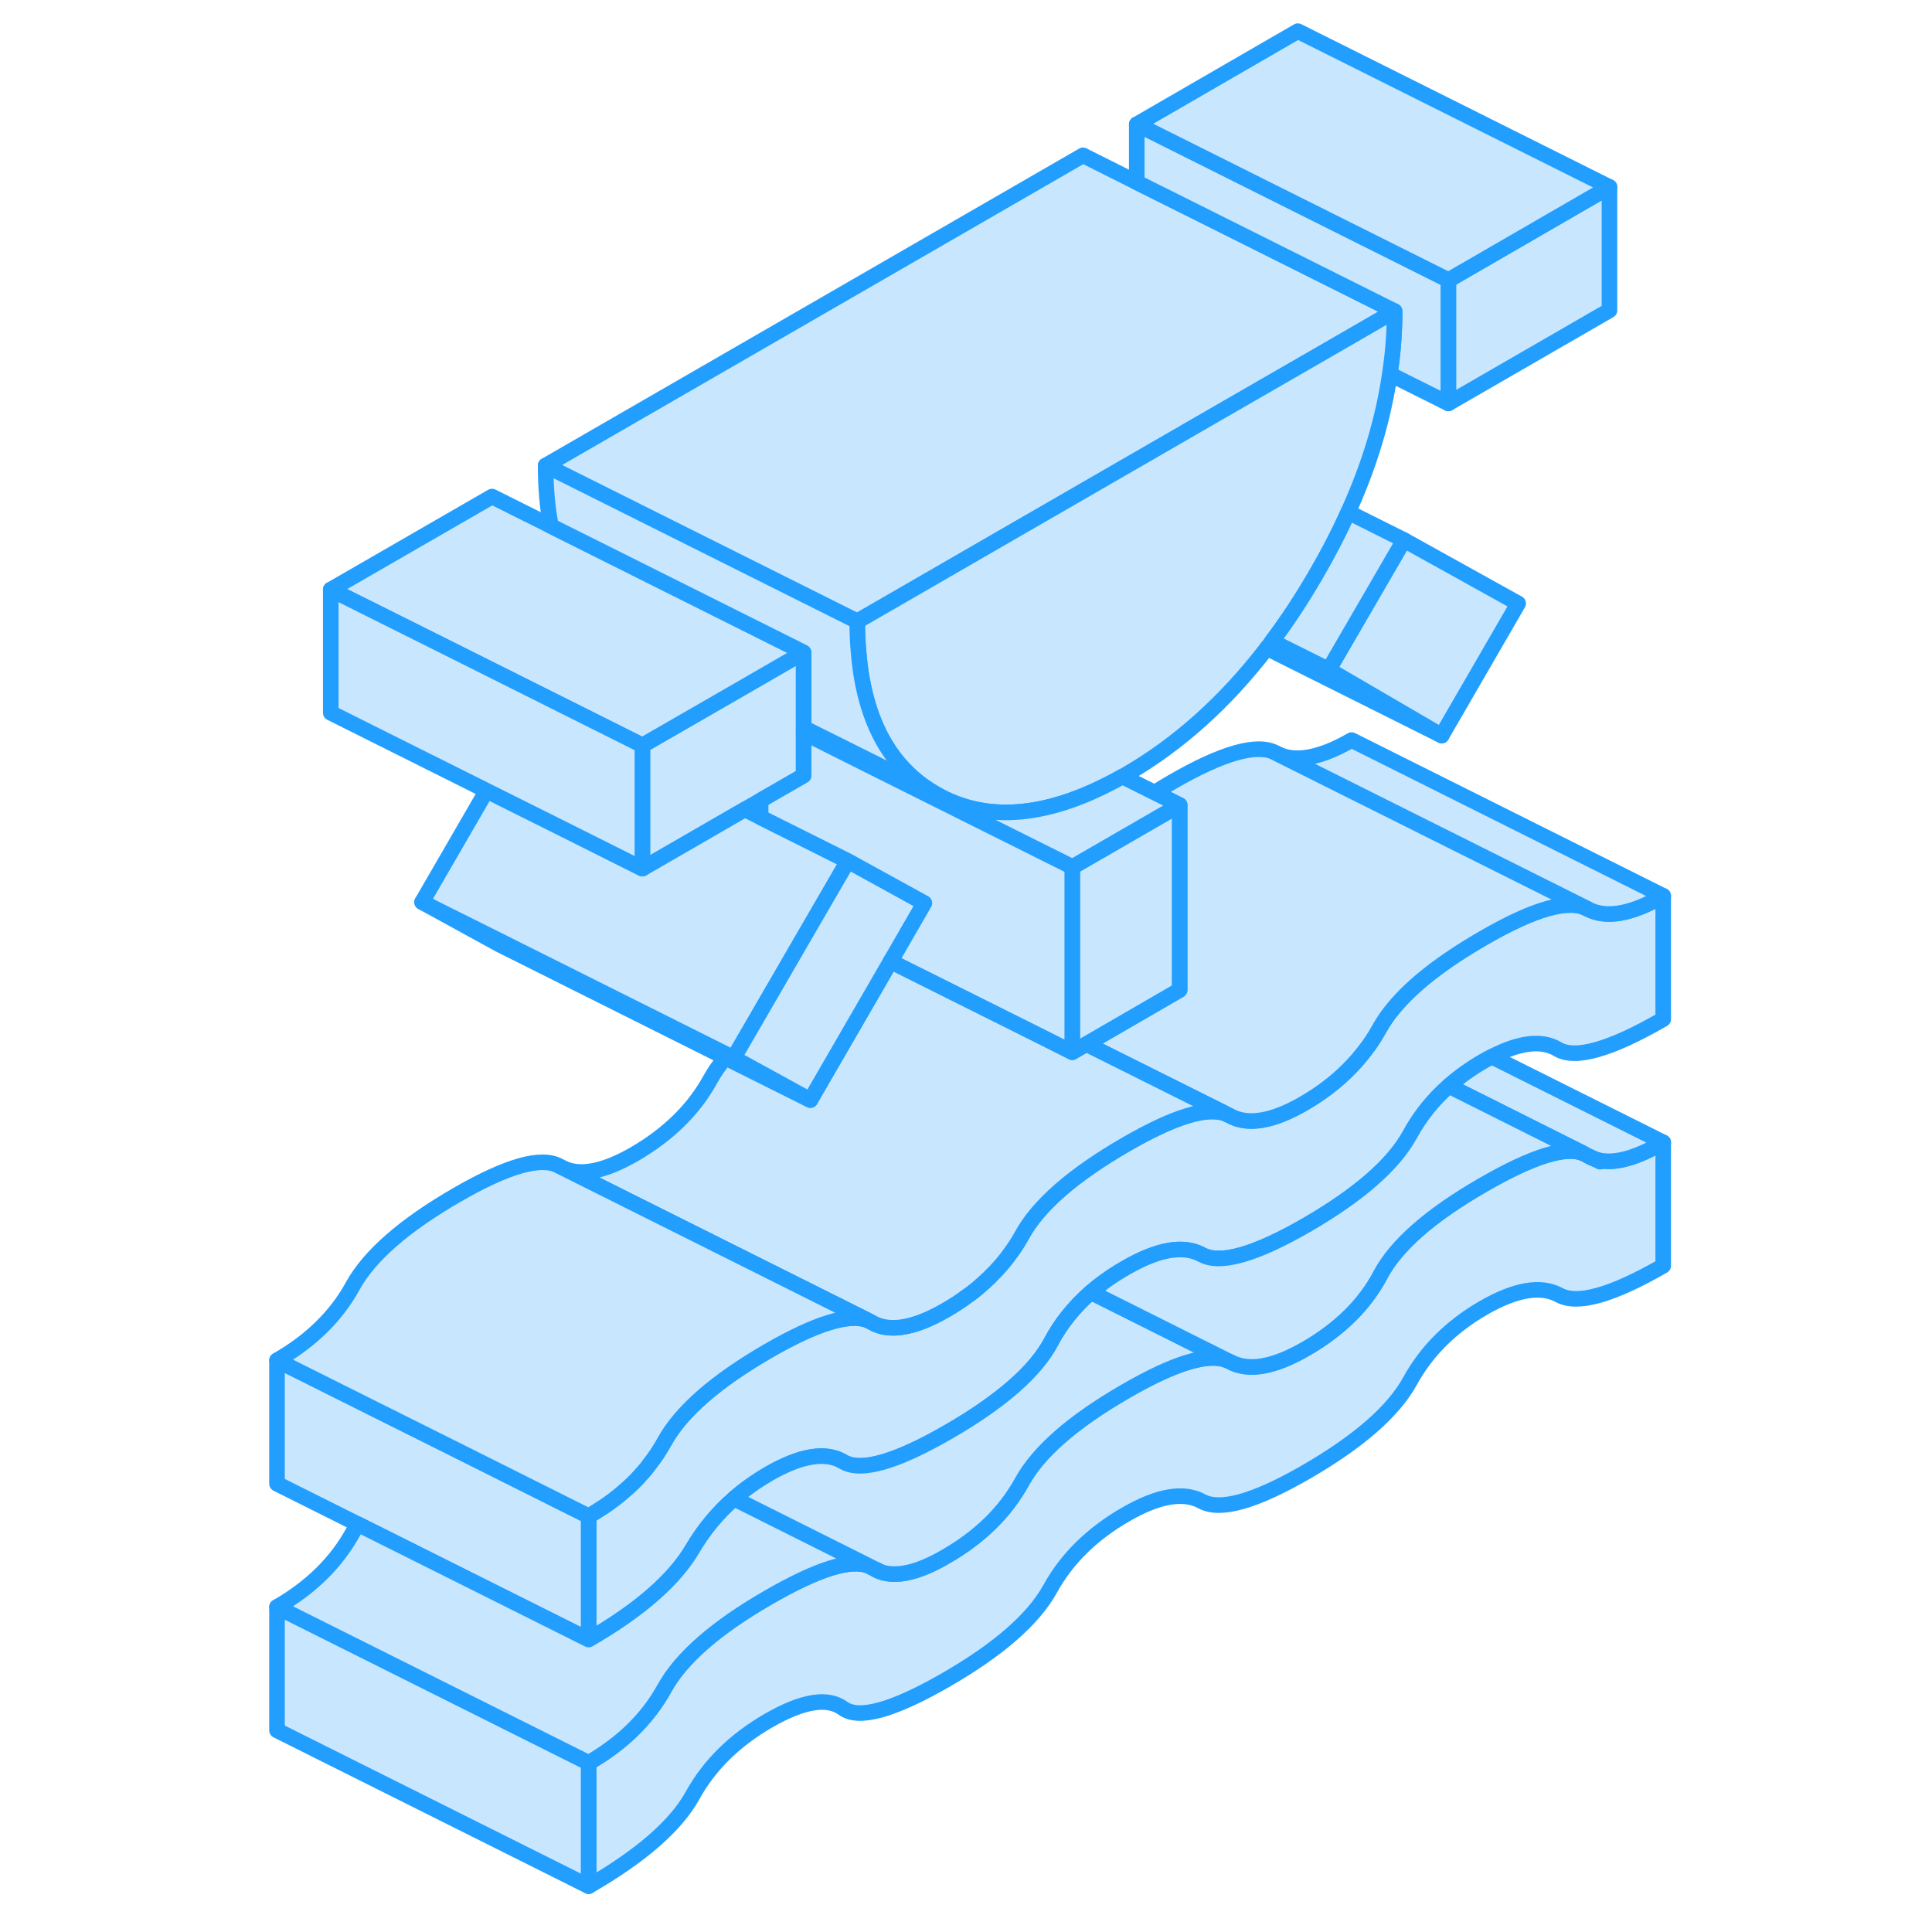 <svg width="48" height="48" viewBox="0 0 94 124" fill="#c8e7ff" xmlns="http://www.w3.org/2000/svg" stroke-width="1px" stroke-linecap="round" stroke-linejoin="round"><path d="M82.439 38.73L77.529 47.21L70.279 42.98L75.109 34.66L82.439 38.73Z" stroke="#229EFF" stroke-linejoin="round"/><path d="M88.299 12V19.92L77.959 25.89V17.98L88.299 12Z" stroke="#229EFF" stroke-linejoin="round"/><path d="M91.749 73.32V81.24C88.469 83.13 86.249 83.76 85.069 83.12C83.889 82.48 82.269 82.76 80.199 83.95C78.129 85.15 76.559 86.71 75.499 88.64C74.439 90.57 72.209 92.52 68.819 94.48C65.539 96.37 63.319 97 62.139 96.36C60.959 95.72 59.339 96 57.269 97.19C55.079 98.45 53.459 100.05 52.399 101.98C51.329 103.91 49.109 105.86 45.709 107.82C42.319 109.77 40.129 110.38 39.119 109.65C38.109 108.91 36.519 109.17 34.329 110.43C32.149 111.69 30.529 113.29 29.459 115.22C28.399 117.15 26.169 119.1 22.779 121.06V113.14C24.969 111.88 26.589 110.28 27.649 108.35C28.719 106.42 30.939 104.47 34.329 102.52C37.499 100.69 39.649 100.02 40.789 100.52L41.019 100.64C41.149 100.72 41.289 100.8 41.439 100.85H41.479L41.509 100.88C42.539 101.25 43.949 100.93 45.709 99.9C47.899 98.64 49.519 97.05 50.589 95.11C51.649 93.18 53.879 91.23 57.269 89.28C60.329 87.51 62.479 86.84 63.709 87.29L63.949 87.4C65.129 88.04 66.749 87.76 68.819 86.56C70.999 85.3 72.599 83.72 73.599 81.82C74.609 79.92 76.809 77.99 80.199 76.04C83.369 74.21 85.519 73.54 86.649 74.04L86.879 74.16C87.019 74.25 87.169 74.33 87.339 74.38C88.389 74.77 89.859 74.42 91.749 73.32Z" stroke="#229EFF" stroke-linejoin="round"/><path d="M91.749 57.5V65.41C88.359 67.37 86.099 68.01 84.979 67.34C83.959 66.73 82.549 66.89 80.749 67.82C80.569 67.91 80.389 68.01 80.199 68.12C79.389 68.59 78.649 69.12 77.989 69.7C76.969 70.6 76.139 71.64 75.499 72.81C74.439 74.75 72.209 76.69 68.819 78.65C65.539 80.54 63.319 81.17 62.139 80.53C60.959 79.89 59.339 80.17 57.269 81.36C56.429 81.84 55.679 82.37 55.019 82.94C53.949 83.88 53.099 84.93 52.479 86.1C51.479 88 49.279 89.93 45.889 91.89C42.499 93.85 40.239 94.49 39.119 93.82C37.999 93.15 36.399 93.41 34.329 94.6C33.529 95.07 32.789 95.59 32.119 96.18C31.069 97.1 30.179 98.17 29.459 99.39C28.289 101.39 26.059 103.34 22.779 105.23V97.31C23.079 97.13 23.379 96.95 23.659 96.76C23.849 96.64 24.049 96.51 24.219 96.37C24.279 96.33 24.349 96.28 24.409 96.23C24.609 96.08 24.809 95.92 24.999 95.75C25.219 95.57 25.419 95.38 25.619 95.19L25.639 95.17C25.789 95.03 25.929 94.89 26.049 94.74C26.079 94.71 26.099 94.69 26.119 94.66C26.209 94.56 26.299 94.47 26.379 94.37C26.469 94.27 26.549 94.17 26.619 94.06C26.739 93.91 26.849 93.77 26.959 93.61C27.089 93.44 27.209 93.26 27.309 93.09C27.429 92.91 27.539 92.71 27.649 92.52C28.719 90.59 30.939 88.65 34.329 86.69C37.369 84.94 39.479 84.29 40.669 84.73L40.869 84.83C40.869 84.83 40.909 84.85 40.929 84.86C42.049 85.53 43.649 85.27 45.709 84.08C46.189 83.8 46.649 83.51 47.069 83.19C47.219 83.09 47.359 82.98 47.489 82.88C47.649 82.76 47.789 82.64 47.929 82.51C48.079 82.39 48.219 82.26 48.359 82.12C48.449 82.05 48.529 81.97 48.609 81.88C49.089 81.41 49.519 80.91 49.889 80.38C50.149 80.03 50.379 79.66 50.589 79.28C51.649 77.35 53.879 75.41 57.269 73.45C60.329 71.68 62.459 71.02 63.669 71.48L63.849 71.57C63.849 71.57 63.879 71.58 63.899 71.59C65.049 72.25 66.629 72 68.649 70.84C69.859 70.14 70.889 69.34 71.749 68.43C71.929 68.25 72.089 68.06 72.249 67.87C72.399 67.69 72.549 67.51 72.679 67.33C72.729 67.27 72.779 67.2 72.829 67.13C73.079 66.78 73.309 66.42 73.519 66.04C73.769 65.59 74.079 65.13 74.459 64.68C75.689 63.2 77.599 61.71 80.199 60.21C83.459 58.32 85.689 57.69 86.869 58.32H86.879C88.059 58.97 89.679 58.69 91.749 57.5Z" stroke="#229EFF" stroke-linejoin="round"/><path d="M36.58 41.87V49.78L33.819 51.37L32.809 51.95L26.23 55.75V47.84L32.08 44.47L36.58 41.87Z" stroke="#229EFF" stroke-linejoin="round"/><path d="M22.779 113.14V121.06L2.779 111.06V103.14L8.839 106.17L22.779 113.14Z" stroke="#229EFF" stroke-linejoin="round"/><path d="M22.779 97.31V105.23L13.819 100.75L7.979 97.83L2.779 95.23V87.31L8.819 90.33L13.809 92.82L22.779 97.31Z" stroke="#229EFF" stroke-linejoin="round"/><path d="M91.749 57.5C89.679 58.69 88.059 58.97 86.879 58.33H86.869L66.959 48.37C68.129 48.96 69.729 48.66 71.749 47.5L91.749 57.5Z" stroke="#229EFF" stroke-linejoin="round"/><path d="M86.87 58.32C85.69 57.69 83.46 58.32 80.2 60.21C77.6 61.71 75.69 63.2 74.46 64.68C74.08 65.13 73.77 65.59 73.52 66.04C73.31 66.42 73.08 66.78 72.83 67.13C72.78 67.2 72.73 67.27 72.68 67.33C72.55 67.51 72.4 67.69 72.25 67.87C72.09 68.06 71.93 68.25 71.75 68.43C70.89 69.34 69.86 70.14 68.65 70.84C66.63 72 65.05 72.25 63.9 71.59C63.88 71.58 63.87 71.57 63.85 71.57L63.67 71.48L54.72 67.01L60.71 63.54V51.67L59.11 50.87C59.46 50.65 59.82 50.43 60.2 50.21C63.46 48.32 65.69 47.69 66.87 48.32L66.96 48.37L86.87 58.32Z" stroke="#229EFF" stroke-linejoin="round"/><path d="M63.669 71.48C62.459 71.02 60.33 71.68 57.27 73.45C53.88 75.41 51.65 77.35 50.59 79.28C50.38 79.66 50.15 80.03 49.889 80.38C49.52 80.91 49.09 81.41 48.609 81.88C48.529 81.97 48.45 82.05 48.359 82.12C48.219 82.26 48.08 82.39 47.929 82.51C47.789 82.64 47.65 82.76 47.489 82.88C47.359 82.98 47.219 83.09 47.069 83.19C46.65 83.51 46.19 83.8 45.709 84.08C43.65 85.27 42.05 85.53 40.929 84.86C40.91 84.85 40.889 84.84 40.87 84.83L40.669 84.73L21.27 75.03C22.369 75.47 23.849 75.15 25.709 74.08C27.899 72.81 29.52 71.22 30.59 69.28C30.849 68.81 31.169 68.35 31.559 67.88L37.01 70.6L42.16 61.7L51.95 66.59L53.819 67.53L54.719 67.01L63.669 71.48Z" stroke="#229EFF" stroke-linejoin="round"/><path d="M40.669 84.73C39.479 84.29 37.369 84.94 34.329 86.69C30.939 88.65 28.719 90.59 27.649 92.52C27.539 92.71 27.429 92.91 27.309 93.09C27.209 93.26 27.089 93.44 26.959 93.61C26.849 93.77 26.739 93.91 26.619 94.06C26.549 94.17 26.469 94.27 26.379 94.37C26.299 94.47 26.209 94.56 26.119 94.66C26.099 94.69 26.079 94.71 26.049 94.74C25.919 94.89 25.779 95.03 25.639 95.17L25.619 95.19C25.419 95.38 25.219 95.57 24.999 95.75C24.809 95.92 24.609 96.08 24.409 96.23C24.349 96.28 24.279 96.33 24.219 96.37C24.039 96.51 23.849 96.64 23.659 96.76C23.379 96.95 23.079 97.13 22.779 97.31L13.809 92.82L8.819 90.33L2.779 87.31C4.969 86.05 6.589 84.46 7.649 82.52C8.719 80.59 10.939 78.65 14.329 76.69C17.549 74.83 19.729 74.21 20.869 74.83L21.269 75.03L40.669 84.73Z" stroke="#229EFF" stroke-linejoin="round"/><path d="M60.709 51.67V63.54L54.719 67.01L53.819 67.53V55.65L60.709 51.67Z" stroke="#229EFF" stroke-linejoin="round"/><path d="M37.009 70.6L31.559 67.88L17.009 60.6L12.089 57.9L17.119 60.41L31.709 67.71L32.089 67.9L37.009 70.6Z" stroke="#229EFF" stroke-linejoin="round"/><path d="M39.419 55.26L37.139 59.19L32.879 66.54L32.089 67.9L31.709 67.71L17.119 60.41L12.089 57.9L16.229 50.75L21.259 53.26L26.229 55.75L32.809 51.95L33.819 52.46L38.519 54.81L39.419 55.26Z" stroke="#229EFF" stroke-linejoin="round"/><path d="M88.299 12L77.959 17.98L65.299 11.65L57.959 7.98L68.299 2L88.299 12Z" stroke="#229EFF" stroke-linejoin="round"/><path d="M74.51 19.97L70.62 22.22L61.15 27.68L60.859 27.85L51.19 33.43L51.12 33.47L40.02 39.88L38.34 39.04L20.02 29.88L54.51 9.97L57.959 11.7L61.849 13.64L74.51 19.97Z" stroke="#229EFF" stroke-linejoin="round"/><path d="M77.959 17.98V25.89L74.199 24.011C74.409 22.651 74.509 21.311 74.509 19.971L61.849 13.64L57.959 11.7V7.98L65.299 11.65L77.959 17.98Z" stroke="#229EFF" stroke-linejoin="round"/><path d="M74.51 19.97C74.51 21.31 74.409 22.65 74.2 24.01C73.779 26.92 72.889 29.87 71.529 32.87C70.939 34.2 70.24 35.54 69.46 36.88C68.57 38.41 67.639 39.84 66.639 41.16C66.54 41.31 66.43 41.46 66.309 41.6C63.65 45.06 60.639 47.76 57.27 49.71C57.19 49.75 57.109 49.8 57.039 49.84C52.37 52.47 48.38 52.85 45.069 50.96C42.95 49.75 41.489 47.84 40.709 45.21C40.419 44.24 40.219 43.17 40.12 42.01C40.05 41.33 40.02 40.62 40.02 39.88L51.12 33.47L51.19 33.43L60.859 27.85L61.15 27.68L70.62 22.22L74.51 19.97Z" stroke="#229EFF" stroke-linejoin="round"/><path d="M75.11 34.66L70.28 42.98L66.64 41.16C67.64 39.84 68.57 38.41 69.46 36.88C70.24 35.54 70.94 34.2 71.53 32.87L75.11 34.66Z" stroke="#229EFF" stroke-linejoin="round"/><path d="M77.53 47.21L66.31 41.6" stroke="#229EFF" stroke-linejoin="round"/><path d="M36.58 41.87L32.08 44.47L26.23 47.84L13.579 41.51L6.229 37.84L16.579 31.87L20.36 33.76L34.76 40.96L36.58 41.87Z" stroke="#229EFF" stroke-linejoin="round"/><path d="M45.069 50.96L40.709 48.78L36.58 46.72V41.87L34.76 40.96L20.36 33.76C20.13 32.58 20.02 31.29 20.02 29.88L38.34 39.04L40.02 39.88C40.02 40.62 40.05 41.33 40.12 42.01C40.219 43.17 40.419 44.24 40.709 45.21C41.489 47.84 42.95 49.75 45.069 50.96Z" stroke="#229EFF" stroke-linejoin="round"/><path d="M60.709 51.67L53.819 55.65L53.769 55.62L40.709 49.1L36.579 47.03V46.72L40.709 48.78L45.069 50.96C48.379 52.85 52.369 52.47 57.039 49.84L59.109 50.87L60.709 51.67Z" stroke="#229EFF" stroke-linejoin="round"/><path d="M44.329 57.96L42.359 61.37L42.159 61.7L37.009 70.6L32.089 67.9L32.879 66.54L37.139 59.19L39.419 55.26L44.329 57.96Z" stroke="#229EFF" stroke-linejoin="round"/><path d="M53.819 55.65V67.53L51.949 66.59L42.159 61.7L42.359 61.37L44.329 57.96L39.419 55.26L38.519 54.81L33.819 52.46V51.37L36.579 49.78V47.03L40.709 49.1L53.769 55.62L53.819 55.65Z" stroke="#229EFF" stroke-linejoin="round"/><path d="M26.23 47.84V55.75L21.259 53.26L16.23 50.75L6.229 45.75V37.84L13.579 41.51L26.23 47.84Z" stroke="#229EFF" stroke-linejoin="round"/><path d="M40.789 100.52C39.649 100.02 37.499 100.69 34.329 102.52C30.939 104.47 28.719 106.42 27.649 108.35C26.589 110.28 24.969 111.88 22.779 113.14L8.839 106.17L2.779 103.14C4.969 101.88 6.589 100.28 7.649 98.35C7.749 98.18 7.849 98 7.979 97.83L13.819 100.75L22.779 105.23C26.059 103.34 28.289 101.39 29.459 99.39C30.179 98.17 31.069 97.1 32.119 96.18L40.789 100.52Z" stroke="#229EFF" stroke-linejoin="round"/><path d="M63.709 87.29C62.479 86.84 60.329 87.51 57.269 89.279C53.879 91.23 51.649 93.18 50.589 95.109C49.519 97.049 47.899 98.639 45.709 99.9C43.949 100.93 42.539 101.25 41.509 100.88L41.479 100.859L41.249 100.75L41.019 100.64L40.789 100.52L32.119 96.179C32.789 95.589 33.529 95.07 34.329 94.6C36.399 93.409 37.999 93.15 39.119 93.82C40.239 94.49 42.499 93.85 45.889 91.889C49.279 89.93 51.479 87.999 52.479 86.1C53.099 84.93 53.949 83.879 55.019 82.939L63.709 87.29Z" stroke="#229EFF" stroke-linejoin="round"/><path d="M91.749 73.32C89.859 74.42 88.389 74.77 87.339 74.38L86.879 74.16L86.649 74.04L77.989 69.7C78.649 69.12 79.389 68.59 80.199 68.12C80.389 68.01 80.569 67.91 80.749 67.82L91.749 73.32Z" stroke="#229EFF" stroke-linejoin="round"/><path d="M86.65 74.04C85.519 73.54 83.37 74.21 80.2 76.04C76.809 77.99 74.609 79.92 73.6 81.82C72.6 83.72 70.999 85.3 68.82 86.56C66.749 87.76 65.129 88.04 63.95 87.4L63.709 87.29L55.02 82.94C55.679 82.37 56.429 81.84 57.27 81.36C59.34 80.17 60.959 79.89 62.139 80.53C63.319 81.17 65.54 80.53 68.82 78.65C72.21 76.69 74.439 74.75 75.499 72.81C76.139 71.64 76.969 70.6 77.99 69.7L86.65 74.04Z" stroke="#229EFF" stroke-linejoin="round"/><path d="M87.699 74.56L87.339 74.38" stroke="#229EFF" stroke-linejoin="round"/><path d="M41.439 100.85L41.249 100.75" stroke="#229EFF" stroke-linejoin="round"/></svg>
